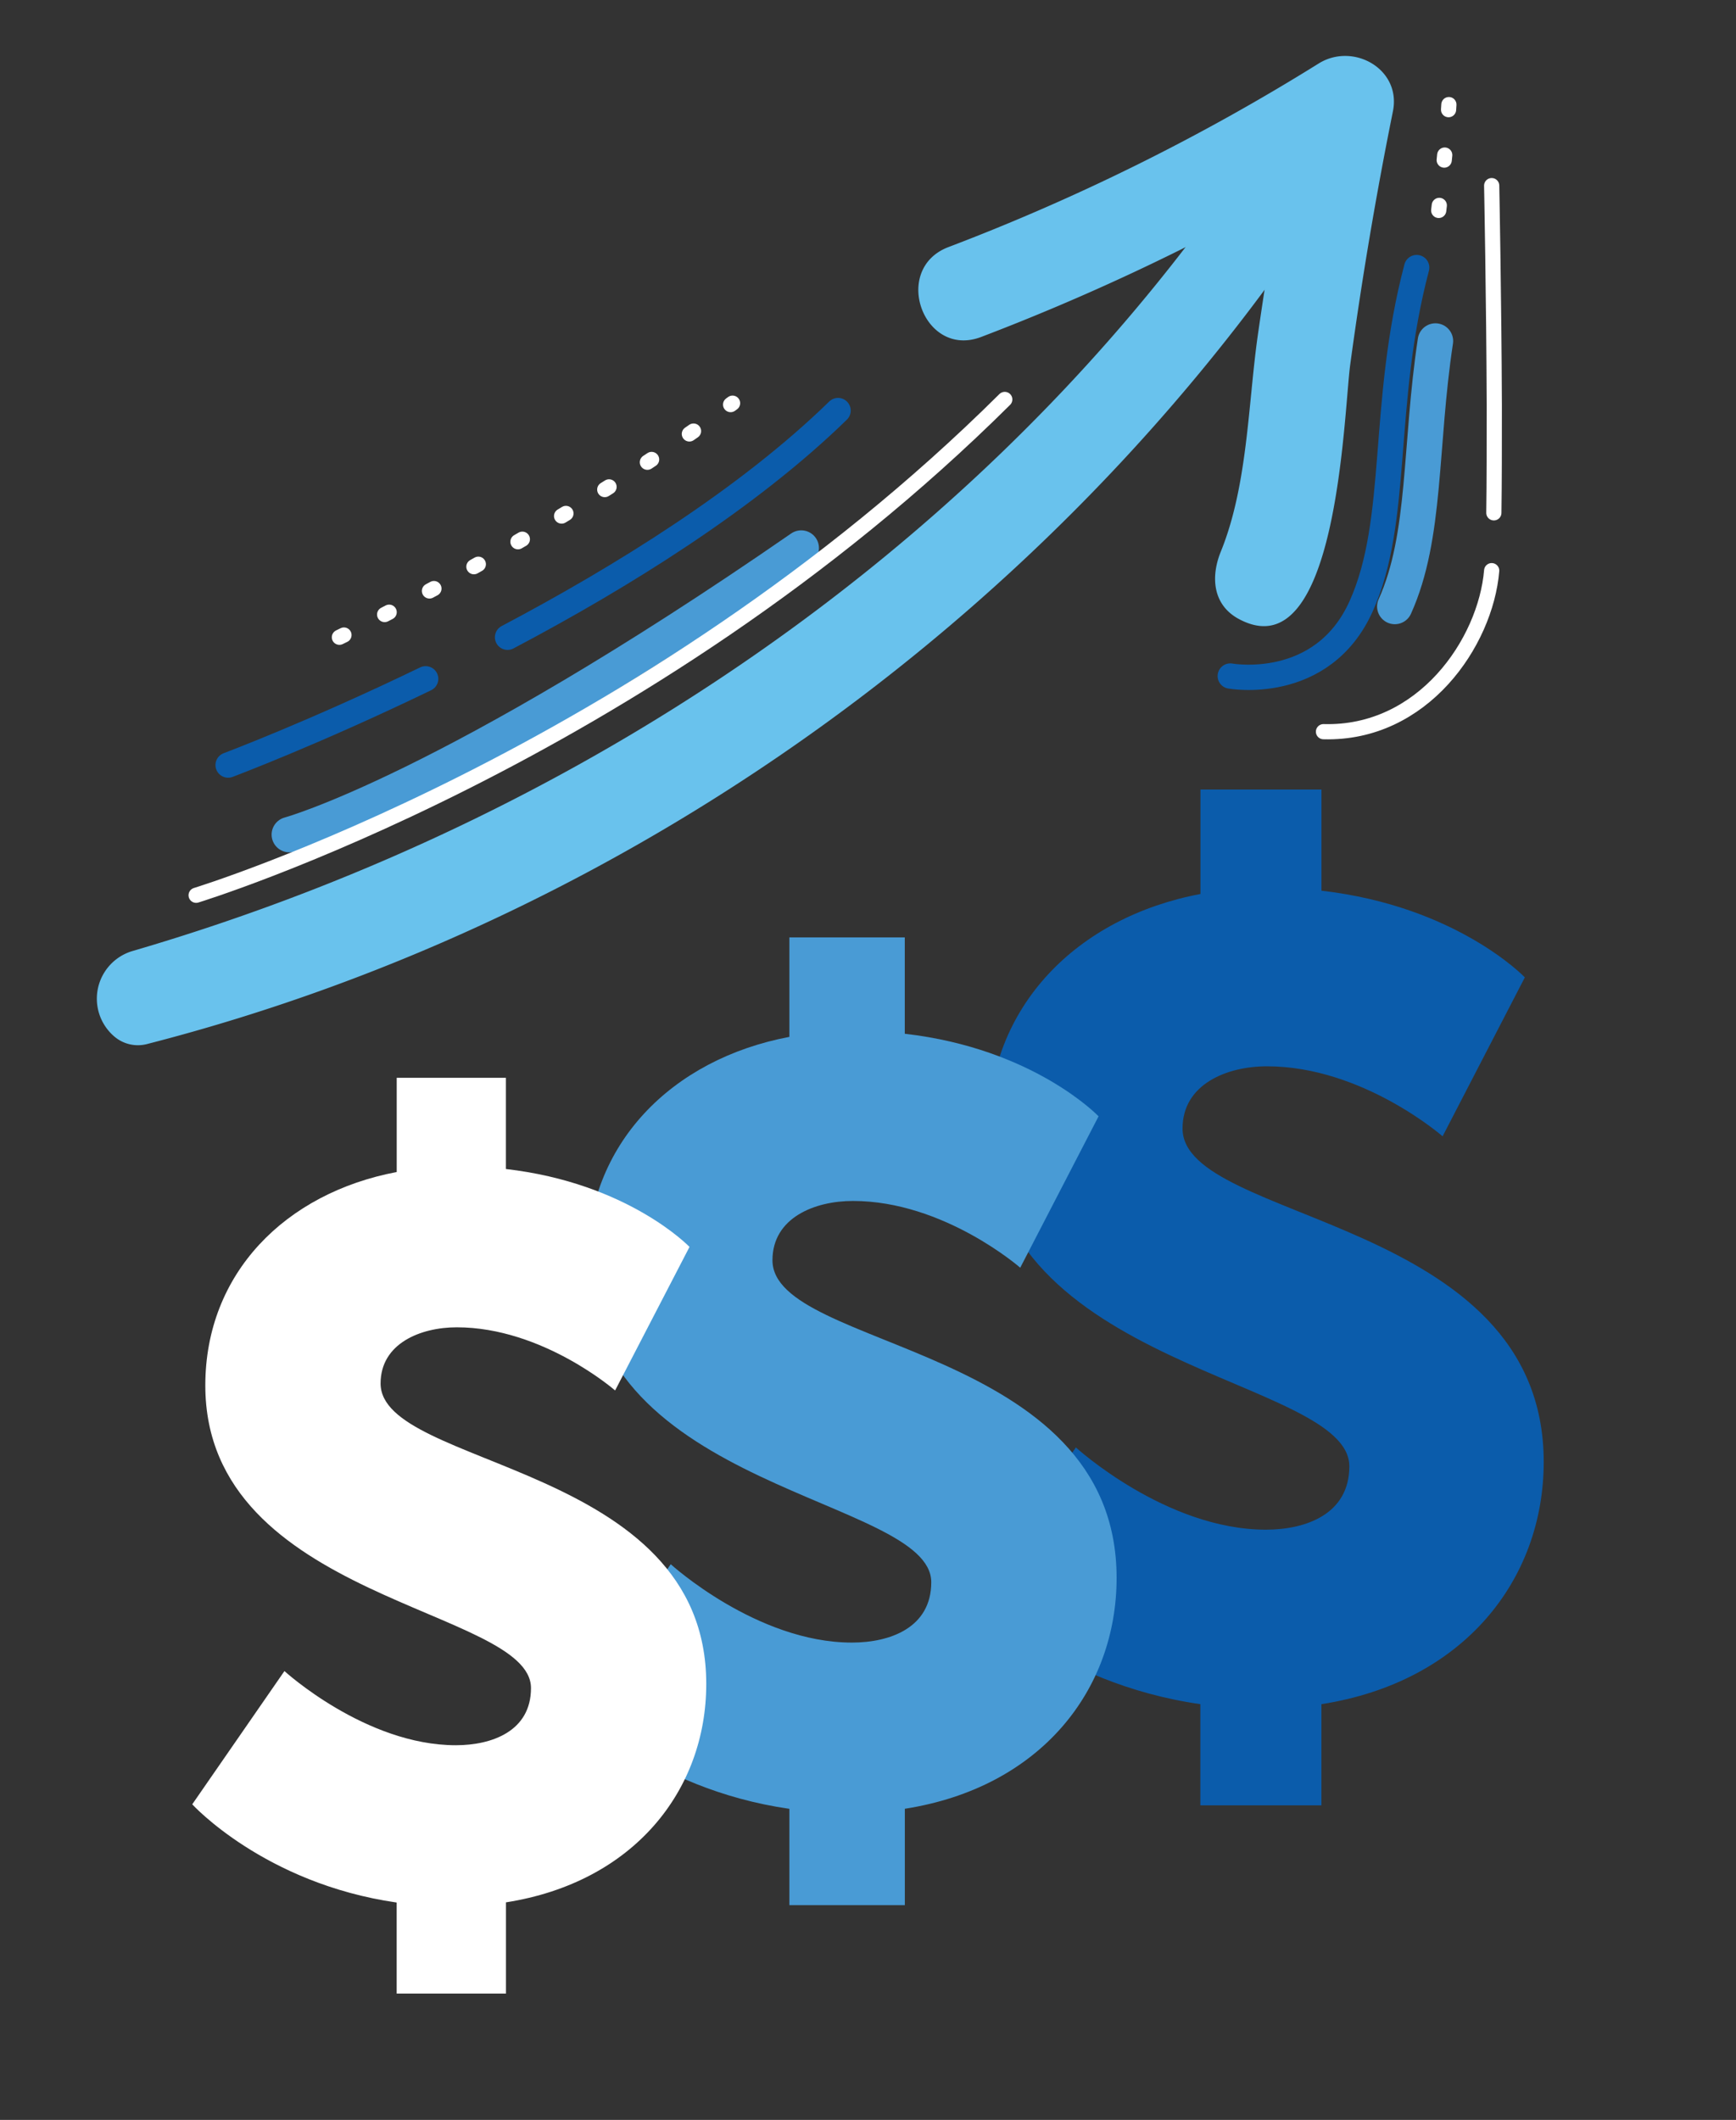 <svg id="Layer_2" data-name="Layer 2" xmlns="http://www.w3.org/2000/svg" viewBox="0 0 312 381"><rect x="0" y="0" width="312" height="381" fill="#333333" stroke="none"/><defs><style>.cls-1,.cls-6,.cls-7,.cls-8{fill:none;stroke-linecap:round;stroke-miterlimit:10;}.cls-1{stroke:#499bd5;stroke-width:6.37px;}.cls-2{fill:#0b5cab;}.cls-3{fill:#499bd5;}.cls-4{fill:#fff;}.cls-5{fill:#69c2ed;}.cls-6,.cls-8{stroke:#fff;stroke-width:2.73px;}.cls-7{stroke:#0b5cab;stroke-width:4.55px;}.cls-8{stroke-dasharray:0.91 8.19;}</style></defs><title>price increase bark bg</title><path class="cls-1" d="M52,150s28.72-7.74,92-51.5"/><path class="cls-2" d="M193.36,260.14s16.18,14.78,34.15,14.78c7.19,0,15-2.8,15-11.39,0-16-64.91-17.38-64.91-60.32,0-22.37,16-38.35,38.15-42.54V141.9H237.5v18.18c24.37,2.8,36.55,15.58,36.55,15.58l-14.78,28.56s-14.38-12.58-31.56-12.58c-7.19,0-15.18,3.2-15.18,11.18,0,17,64.91,15.78,64.91,59.92,0,21.17-14.38,39.55-39.95,43.54v18.18H215.73V306.28C189.37,302.49,175,286.71,175,286.71Z"/><path class="cls-3" d="M120.55,281.13S136,295.21,153.1,295.21c6.85,0,14.27-2.66,14.27-10.85,0-15.22-61.85-16.56-61.85-57.47,0-21.31,15.22-36.54,36.35-40.54V168.47h20.74v17.32c23.22,2.66,34.83,14.84,34.83,14.84l-14.08,27.21s-13.7-12-30.07-12c-6.85,0-14.46,3-14.46,10.66,0,16.18,61.85,15,61.85,57.09,0,20.17-13.7,37.68-38.06,41.49v17.32H141.87V325.09C116.75,321.47,103,306.44,103,306.44Z"/><path class="cls-4" d="M51.12,300.33s14.59,13.33,30.8,13.33c6.48,0,13.51-2.52,13.51-10.27,0-14.41-58.53-15.67-58.53-54.39,0-20.17,14.41-34.58,34.4-38.36V193.71H90.92V210.1c22,2.52,33,14,33,14L110.55,249.9s-13-11.35-28.46-11.35c-6.48,0-13.69,2.88-13.69,10.09,0,15.31,58.53,14.23,58.53,54,0,19.09-13,35.66-36,39.26v16.39H71.29V341.93c-23.77-3.42-36.74-17.65-36.74-17.65Z"/><path class="cls-5" d="M23.82,170.92c84.82-24.77,161.63-78.42,208-153.66l12.08,10.27C195.49,106.08,115.77,164.71,26.39,187.65a6.52,6.52,0,0,1-5.84-1.36h0A8.93,8.93,0,0,1,23.82,170.92Z"/><path class="cls-5" d="M237,11.41a383,383,0,0,1-66.55,33c-10.31,3.93-4.48,20.1,5.89,16.15A405,405,0,0,0,230,35.46q-2.19,12.56-4,25.19c-1.7,12.31-1.81,26.74-6.6,38.51-1.79,4.4-1.53,9.53,3.27,12.1,17.8,9.52,18.83-37.23,20-45.76q3.1-22.84,7.66-45.44C251.92,12.4,243.2,7.55,237,11.41Z"/><path class="cls-6" d="M35.25,160.9s80.31-24.53,145.33-89.11"/><path class="cls-7" d="M221.11,121.5s16.5,3,23.5-12.5,3.5-36.22,10-60.91"/><path class="cls-1" d="M250.68,109c5.71-12.65,4.43-28.78,7.3-47.71"/><path class="cls-7" d="M91.22,114.53c20.48-10.82,43.11-24.85,59.4-40.74"/><path class="cls-7" d="M41,137.5S56.28,131.77,76.5,122"/><path class="cls-6" d="M268.09,102.56C267,115.5,255.71,132,237.86,131.5"/><path class="cls-6" d="M268.09,33.36s.4,20.38.47,39.43c0,7,0,13.82-.08,19.38"/><path class="cls-8" d="M61,114.53s38.83-18.62,70.66-42.07"/><path class="cls-8" d="M258.57,37.82S261.1,17,260.41,13"/></svg>